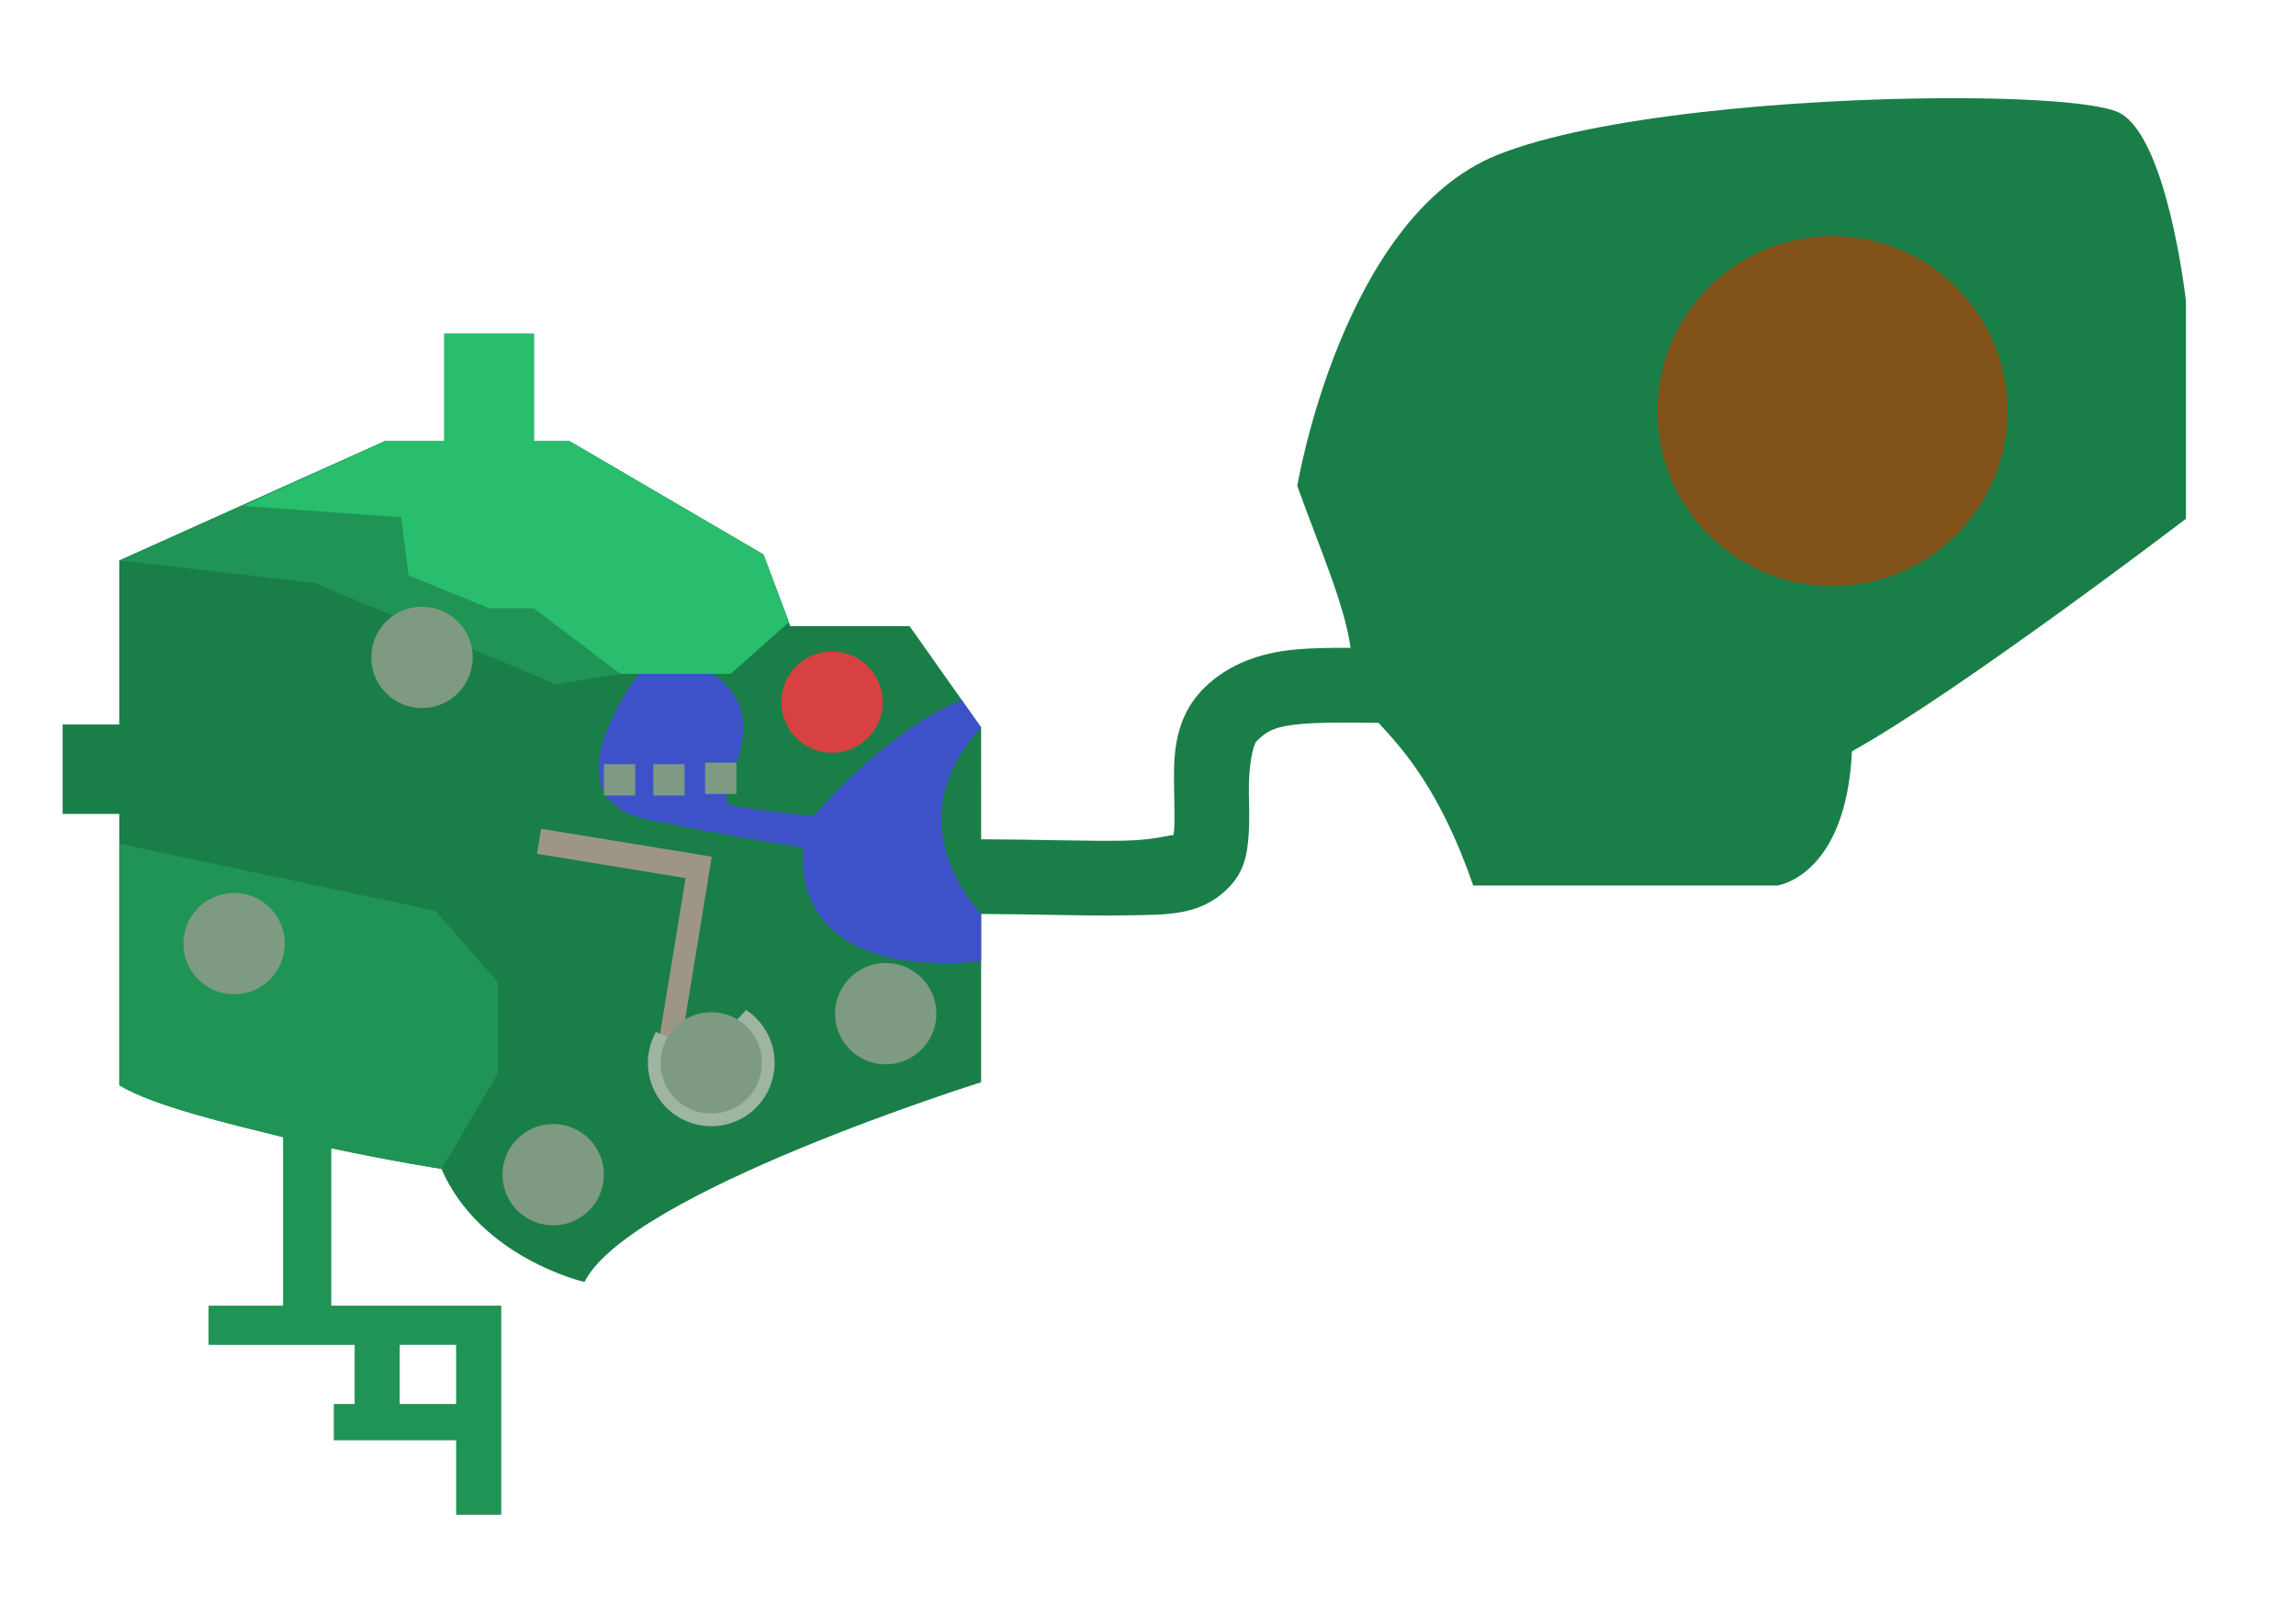 <?xml version="1.0" encoding="UTF-8" standalone="no"?>
<svg
   xmlns:dc="http://purl.org/dc/elements/1.1/"
   xmlns:cc="http://creativecommons.org/ns#"
   xmlns:rdf="http://www.w3.org/1999/02/22-rdf-syntax-ns#"
   xmlns:svg="http://www.w3.org/2000/svg"
   xmlns="http://www.w3.org/2000/svg"
   xmlns:sodipodi="http://sodipodi.sourceforge.net/DTD/sodipodi-0.dtd"
   xmlns:inkscape="http://www.inkscape.org/namespaces/inkscape"
   inkscape:version="1.0 (4035a4fb49, 2020-05-01)"
   sodipodi:docname="map-kokiri_forest.svg"
   viewBox="0 0 249 174"
   height="174"
   width="249"
   id="svg1881"
   version="1.1">
  <defs
     id="defs1885" />
  <sodipodi:namedview
     inkscape:current-layer="g1889"
     inkscape:window-maximized="1"
     inkscape:window-y="-8"
     inkscape:window-x="892"
     inkscape:cy="102.23482"
     inkscape:cx="81.480108"
     inkscape:zoom="2.1863417"
     showgrid="false"
     id="namedview1883"
     inkscape:window-height="705"
     inkscape:window-width="1366"
     inkscape:pageshadow="2"
     inkscape:pageopacity="0"
     guidetolerance="10"
     gridtolerance="10"
     objecttolerance="10"
     borderopacity="1"
     bordercolor="#666666"
     pagecolor="#ffffff" />
  <g
     id="g1889"
     inkscape:label="Image"
     inkscape:groupmode="layer">
    <path
       inkscape:label="Level 1"
       sodipodi:nodetypes="ssccsssscscccccccccccccccccccccccccccccccccccssssssccccccsssccccc"
       d="m 210.725,10.652 c -16.102,0.076 -37.856,1.921 -48.367,6.166 -16.818,6.792 -21.67,35.898 -21.67,35.898 2.374,6.595 5.177,12.975 5.779,17.561 -2.251,-0.013 -4.284,0.015 -6.172,0.199 -3.602,0.351 -7.102,1.553 -9.748,4.199 -3.522,3.522 -3.249,8.052 -3.207,11.365 0.021,1.656 0.064,3.134 -0.012,4.066 -0.024,0.3 -0.064,0.381 -0.102,0.516 -0.066,-0.165 -1.767,0.506 -5.334,0.574 -3.764,0.072 -9.056,-0.126 -15.488,-0.152 V 78.914 L 98.643,67.918 H 85.707 L 82.795,60.156 61.773,47.865 h -3.881 V 36.223 h -9.703 v 11.643 h -6.469 L 12.936,60.803 V 78.592 H 6.791 v 9.701 H 12.936 v 29.432 c 3.689,2.24 11.786,4.15 17.789,5.637 v 18.297 h -8.086 v 4.205 h 15.848 v 6.467 h -2.264 v 3.881 h 13.26 v 8.086 h 4.852 V 141.658 H 35.9 v -17.107 c 6.582,1.415 11.965,2.23 11.965,2.23 4.204,9.703 15.525,12.289 15.525,12.289 4.851,-9.703 43.014,-21.668 43.014,-21.668 V 99.145 c 6.255,0.028 11.469,0.232 15.643,0.152 4.468,-0.085 8.071,0.119 11.154,-2.965 1.833,-1.833 2.062,-3.882 2.199,-5.572 0.137,-1.69 0.058,-3.305 0.039,-4.822 -0.039,-3.034 0.476,-5.174 0.836,-5.533 1.235,-1.235 2.181,-1.61 4.805,-1.865 1.933,-0.188 4.904,-0.156 8.418,-0.125 2.696,2.889 6.73,7.39 10.271,17.643 h 32.988 c 0,0 7.439,-0.971 8.086,-14.555 11.643,-6.468 36.223,-25.227 36.223,-25.227 V 32.666 c 0,0 -1.941,-17.466 -7.115,-20.377 -1.941,-1.092 -9.566,-1.682 -19.227,-1.637 z M 43.338,145.863 h 6.145 v 6.467 h -6.145 z"
       style="font-variation-settings:normal;opacity:1;vector-effect:none;fill:#1a7e48;fill-opacity:1;stroke:none;stroke-width:1;stroke-linecap:round;stroke-linejoin:miter;stroke-miterlimit:4;stroke-dasharray:none;stroke-dashoffset:0;stroke-opacity:1;stop-color:#000000;stop-opacity:1"
       id="rect2463" />
    <circle
       inkscape:label="Deku Tree"
       r="18.981"
       cy="44.595"
       cx="198.734"
       id="path2500"
       style="fill:#805118;fill-opacity:1;stroke:none;stroke-width:8.1;stroke-linecap:round;stroke-miterlimit:4;stroke-dasharray:none;stop-color:#000000" />
    <path
       d="m 69.271,73.094 c 0,0 -10.497,13.58 1.166,15.867 11.663,2.287 16.695,2.973 16.695,2.973 0,0 -2.498,14.329 19.271,12.361 v -5.15 c -5.094,-5.838 -6.341,-13.355 0,-20.23 l -2.1,-2.973 c -3.829,1.498 -10.012,5.62 -16.029,12.562 0,0 -6.227,-0.535 -8.92,-1.143 C 76.663,86.754 84.896,78.037 77.238,73.094 Z"
       inkscape:label="Pond"
       style="fill:#3d52c8;fill-opacity:1;stroke:none;stroke-width:1px;stroke-linecap:butt;stroke-linejoin:miter;stroke-opacity:1"
       id="path2645" />
    <path
       inkscape:label="Stepping stones"
       d="M 76.469,82.729 V 86.125 h 3.396 v -3.396 z m -10.977,0.17 v 3.395 h 3.396 v -3.395 z m 5.354,0 v 3.395 h 3.396 v -3.395 z"
       style="fill:#7e9a82;fill-opacity:1;stroke:none;stroke-width:8.1;stroke-linecap:round;stroke-miterlimit:4;stroke-dasharray:none;stop-color:#000000"
       id="rect2502" />
    <path
       inkscape:label="Catwalk"
       d="m 58.678,89.904 -0.444,2.714 16.118,2.637 -2.82,17.236 2.394,0.392 2.82,-17.236 0.444,-2.714 -2.394,-0.392 z"
       style="fill:#9d9687;fill-opacity:1;stroke:none;stroke-width:8.1;stroke-linecap:round;stroke-miterlimit:4;stroke-dasharray:none;stop-color:#000000"
       id="rect2525" />
    <path
       d="m 48.189,36.223 v 11.643 h -6.469 l -28.785,12.938 21.186,2.426 26.197,10.996 6.953,-1.131 H 79.238 L 85.549,67.496 82.795,60.156 61.773,47.865 h -3.881 V 36.223 Z M 12.936,91.523 v 26.201 c 3.689,2.24 11.786,4.15 17.789,5.637 v 18.297 h -8.086 v 4.205 h 15.848 v 6.467 h -2.264 v 3.881 h 13.26 v 8.086 h 4.852 V 141.658 H 35.9 v -17.107 c 6.582,1.415 11.98,2.262 11.98,2.262 l 6.131,-10.381 v -9.865 L 47.219,98.805 Z m 30.402,54.34 h 6.145 v 6.467 h -6.145 z"
       inkscape:label="Level 2"
       style="display:inline;fill:#1f9455;fill-opacity:1;stroke:none;stroke-width:1px;stroke-linecap:butt;stroke-linejoin:miter;stroke-opacity:1"
       id="path2560" />
    <path
       inkscape:label="Level 3"
       d="m 48.189,36.223 v 11.643 h -6.469 L 26.396,54.883 43.5,56.113 l 0.809,6.307 8.732,3.559 h 4.852 l 9.379,7.115 H 79.238 L 85.549,67.496 82.795,60.156 61.773,47.865 h -3.881 V 36.223 Z"
       style="fill:#28be6d;fill-opacity:1;stroke:none;stroke-width:1px;stroke-linecap:butt;stroke-linejoin:miter;stroke-opacity:1"
       id="path2532" />
    <circle
       inkscape:label="House-Mido"
       r="5.498"
       cy="71.314"
       cx="45.764"
       id="path2558"
       style="display:inline;fill:#7e9a82;fill-opacity:1;stroke:none;stroke-width:8.1;stroke-linecap:round;stroke-miterlimit:4;stroke-dasharray:none;stop-color:#000000" />
    <circle
       inkscape:label="House-Link"
       style="display:inline;fill:#7e9a82;fill-opacity:1;stroke:none;stroke-width:8.1;stroke-linecap:round;stroke-miterlimit:4;stroke-dasharray:none;stop-color:#000000"
       id="path2558-4"
       cx="59.994"
       cy="127.428"
       r="5.498" />
    <path
       d="m 80.91,109.559 -4.184,4.559 -5.592,-2.164 a 6.87,6.87 0 0 0 -0.869,3.346 6.87,6.87 0 0 0 6.869,6.871 6.87,6.87 0 0 0 6.871,-6.871 6.87,6.87 0 0 0 -3.096,-5.74 z"
       inkscape:label="House-SariaRamp"
       style="display:inline;fill:#9fb4a3;fill-opacity:1;stroke:none;stroke-width:8.1;stroke-linecap:round;stroke-miterlimit:4;stroke-dasharray:none;stop-color:#000000"
       id="path2558-7-3" />
    <circle
       inkscape:label="House-Saria"
       style="display:inline;fill:#7e9a82;fill-opacity:1;stroke:none;stroke-width:8.1;stroke-linecap:round;stroke-miterlimit:4;stroke-dasharray:none;stop-color:#000000"
       id="path2558-7"
       cx="77.136"
       cy="115.299"
       r="5.498" />
    <circle
       inkscape:label="House-Twins"
       style="display:inline;fill:#7e9a82;fill-opacity:1;stroke:none;stroke-width:8.1;stroke-linecap:round;stroke-miterlimit:4;stroke-dasharray:none;stop-color:#000000"
       id="path2558-1"
       cx="96.056"
       cy="109.963"
       r="5.498" />
    <circle
       inkscape:label="Shop"
       style="display:inline;fill:#d74141;fill-opacity:1;stroke:none;stroke-width:8.1;stroke-linecap:round;stroke-miterlimit:4;stroke-dasharray:none;stop-color:#000000"
       id="path2558-6"
       cx="90.234"
       cy="76.165"
       r="5.498" />
    <circle
       r="5.498"
       cy="102.362"
       cx="25.388"
       id="path2558-1-0"
       style="display:inline;fill:#7e9a82;fill-opacity:1;stroke:none;stroke-width:8.1;stroke-linecap:round;stroke-miterlimit:4;stroke-dasharray:none;stop-color:#000000"
       inkscape:label="House-KnowItAll" />
  </g>
</svg>
